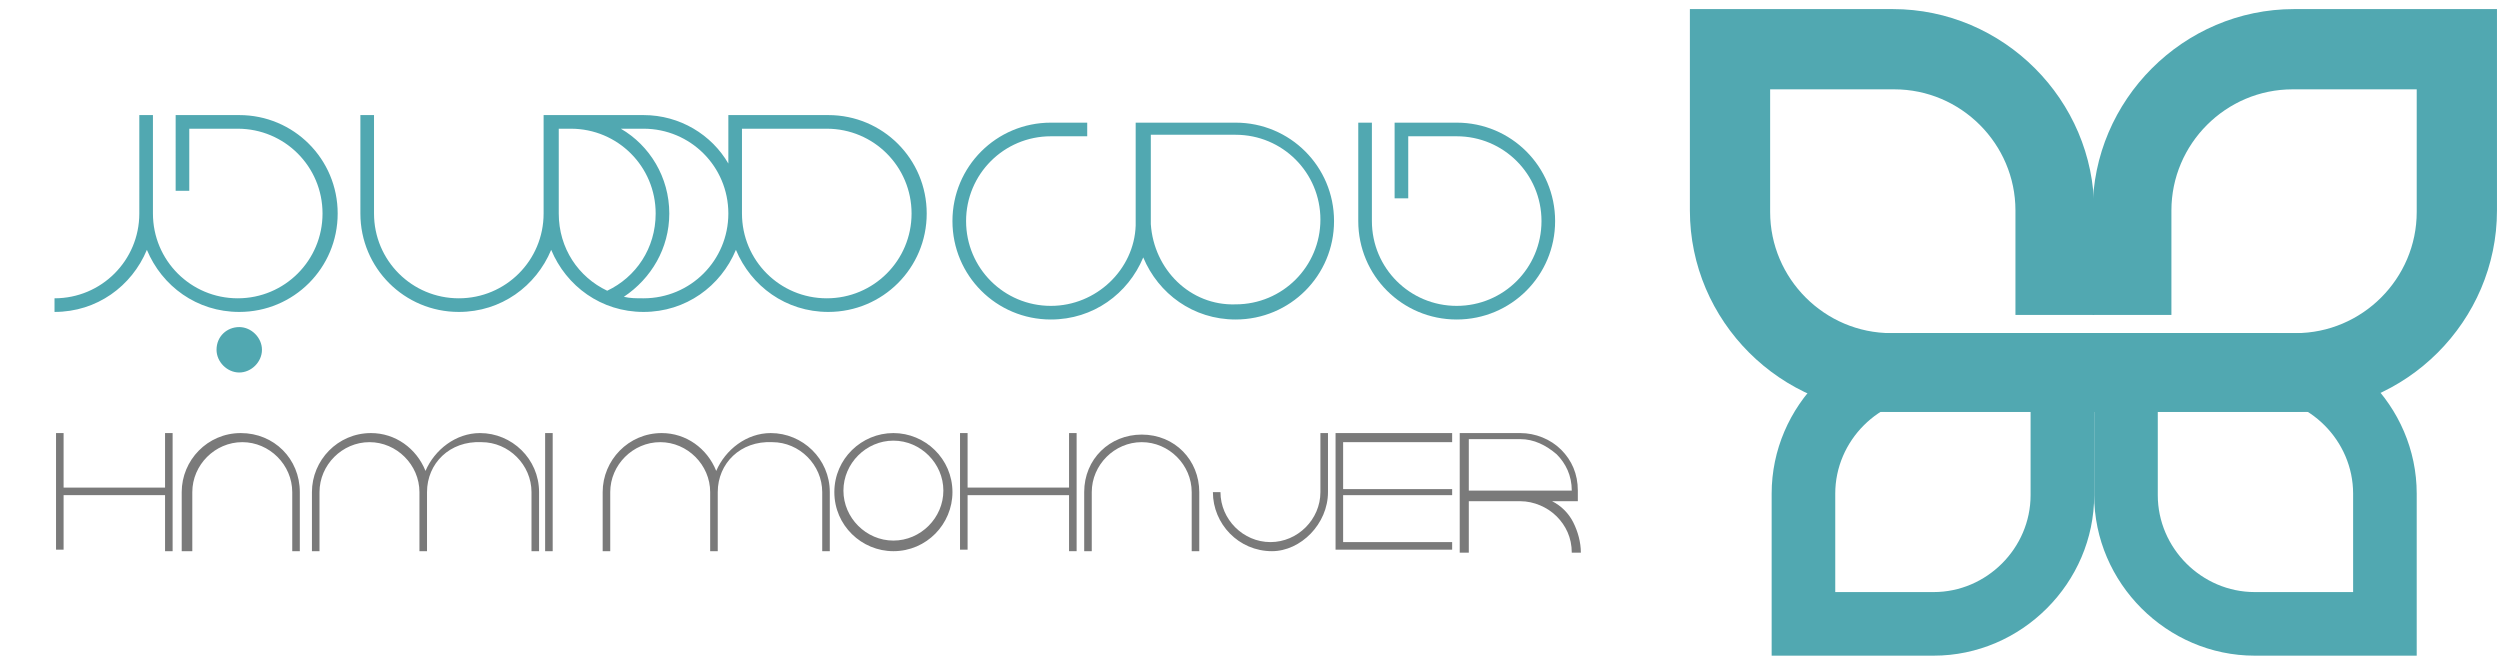 <?xml version="1.0" encoding="utf-8"?>
<!-- Generator: Adobe Illustrator 21.0.0, SVG Export Plug-In . SVG Version: 6.00 Build 0)  -->
<svg version="1.1" id="Layer_1" xmlns="http://www.w3.org/2000/svg" xmlns:xlink="http://www.w3.org/1999/xlink" x="0px" y="0px"
	 viewBox="0 0 165.1 43.8" style="enable-background:new 0 0 165.1 43.8;" xml:space="preserve">
<style type="text/css">
	.st0{fill:#51A8B1;}
	.st1{fill:#7A7A7A;}
</style>
<g>
	<path class="st0" d="M81.6,8.1h-5.7H75v6.5c0,0.1,0,0.2,0,0.3c-0.1,2.9-2.6,5.3-5.6,5.3c-3.1,0-5.6-2.5-5.6-5.6S66.3,9,69.4,9h1.2
		h0.3h0.9V8.1h-2.4c-3.6,0-6.5,2.9-6.5,6.5s2.9,6.5,6.5,6.5c2.8,0,5.1-1.7,6.1-4.1c1,2.4,3.3,4.1,6.1,4.1c3.6,0,6.5-2.9,6.5-6.5
		S85.2,8.1,81.6,8.1z M81.6,20.1c-3,0.1-5.4-2.3-5.6-5.3c0-0.1,0-0.2,0-0.3V8.9h5.6c3.1,0,5.6,2.5,5.6,5.6S84.7,20.1,81.6,20.1z"/>
	<path class="st0" d="M96.2,8.1h-4.1V9v4.1H93V9h3.2c3.1,0,5.6,2.5,5.6,5.6s-2.5,5.6-5.6,5.6s-5.6-2.5-5.6-5.6V8.1h-0.9v6.5
		c0,3.6,2.9,6.5,6.5,6.5s6.5-2.9,6.5-6.5S99.8,8.1,96.2,8.1z"/>
</g>
<path class="st0" d="M40.1,19.2c1.9-0.9,3.2-2.8,3.2-5.1c0-3.1-2.5-5.6-5.6-5.6h-0.8v5.6C36.9,16.4,38.2,18.3,40.1,19.2 M41,8.5
	c1.9,1.1,3.2,3.2,3.2,5.6c0,2.3-1.2,4.3-3,5.5c0.4,0.1,0.8,0.1,1.3,0.1c3.1,0,5.6-2.5,5.6-5.6s-2.5-5.6-5.6-5.6H41z M15.8,21.6
	c0.8,0,1.5,0.7,1.5,1.5s-0.7,1.5-1.5,1.5c-0.8,0-1.5-0.7-1.5-1.5C14.3,22.2,15,21.6,15.8,21.6z M15.8,7.6c3.6,0,6.5,2.9,6.5,6.5
	s-2.9,6.5-6.5,6.5c-2.8,0-5.1-1.7-6.1-4.1c-1,2.4-3.3,4.1-6.1,4.1v-0.9c3.1,0,5.6-2.5,5.6-5.6V7.6h0.9v6.5c0,3.1,2.5,5.6,5.6,5.6
	s5.6-2.5,5.6-5.6s-2.5-5.6-5.6-5.6h-3.2v4.1h-0.9V8.5V7.6H15.8z M54.7,7.6c3.6,0,6.5,2.9,6.5,6.5s-2.9,6.5-6.5,6.5
	c-2.8,0-5.1-1.7-6.1-4.1c-1,2.4-3.3,4.1-6.1,4.1s-5.1-1.7-6.1-4.1c-1,2.4-3.3,4.1-6.1,4.1c-3.6,0-6.5-2.9-6.5-6.5V7.6h0.9v6.5
	c0,3.1,2.5,5.6,5.6,5.6s5.6-2.5,5.6-5.6l0,0V7.6h0.9h0.8h4.9c2.4,0,4.5,1.3,5.6,3.2V7.6H49v6.5l0,0c0,3.1,2.5,5.6,5.6,5.6
	s5.6-2.5,5.6-5.6s-2.5-5.6-5.6-5.6H49V7.6H54.7z"/>
<path class="st1" d="M36,36.4h0.5v-7.8H36V36.4z M28.2,32.5v3.9h-0.5v-3.9c0-1.8-1.5-3.3-3.3-3.3s-3.3,1.5-3.3,3.3v3.9h-0.5v-3.9
	c0-2.1,1.7-3.9,3.9-3.9c1.6,0,3,1,3.6,2.5c0.6-1.4,2-2.5,3.6-2.5c2.1,0,3.9,1.7,3.9,3.9v3.9h-0.5v-3.9l0,0c0-1.8-1.5-3.3-3.3-3.3
	C29.7,29.1,28.2,30.6,28.2,32.5z M19.8,32.5v3.9h-0.5v-3.9c0-1.8-1.5-3.3-3.3-3.3s-3.3,1.5-3.3,3.3v3.9H12v-3.9
	c0-2.1,1.7-3.9,3.9-3.9S19.8,30.3,19.8,32.5z M10.9,36.4h0.5v-3.6v-0.5v-3.7h-0.5v3.6H4.2v-3.6H3.7v7.7h0.5v-3.6h6.7V36.4z"/>
<g>
	<polygon class="st1" points="70.6,32.2 63.9,32.2 63.9,28.6 63.4,28.6 63.4,36.3 63.9,36.3 63.9,32.7 70.6,32.7 70.6,36.4 
		71.1,36.4 71.1,32.8 71.1,32.3 71.1,28.6 70.6,28.6 	"/>
	<path class="st1" d="M50.9,28.6c-1.6,0-3,1.1-3.6,2.5c-0.6-1.5-2-2.5-3.6-2.5c-2.2,0-3.9,1.8-3.9,3.9v3.9h0.5v-3.9
		c0-1.8,1.5-3.3,3.3-3.3s3.3,1.5,3.3,3.3v3.9h0.5v-3.9c0-1.9,1.5-3.4,3.6-3.3c1.8,0,3.3,1.5,3.3,3.3v3.9h0.5v-3.9
		C54.8,30.3,53,28.6,50.9,28.6z"/>
	<path class="st1" d="M59,28.6c-2.1,0-3.9,1.7-3.9,3.9s1.8,3.9,3.9,3.9c2.2,0,3.9-1.8,3.9-3.9C62.9,30.3,61.1,28.6,59,28.6z
		 M59,35.7c-1.8,0-3.3-1.5-3.3-3.3s1.5-3.3,3.3-3.3s3.3,1.5,3.3,3.3S60.8,35.7,59,35.7z"/>
	<path class="st1" d="M75.4,28.7c-2.1,0-3.8,1.6-3.8,3.8v3.9h0.5v-3.9c0-1.8,1.5-3.3,3.3-3.3s3.3,1.5,3.3,3.3v3.9h0.5v-3.9l0,0
		C79.2,30.4,77.6,28.7,75.4,28.7z"/>
	<polygon class="st1" points="95.9,29.2 95.9,28.6 88.2,28.6 88.2,36.3 88.7,36.3 95.9,36.3 95.9,35.8 88.7,35.8 88.7,32.7 
		95.9,32.7 95.9,32.3 88.7,32.3 88.7,29.2 	"/>
	<path class="st1" d="M87.2,32.5c0,1.8-1.5,3.3-3.3,3.3s-3.3-1.5-3.3-3.3h-0.5c0,2.1,1.7,3.9,3.9,3.9c1.9,0,3.7-1.8,3.7-3.9v-3.9
		h-0.5C87.2,28.6,87.2,32.5,87.2,32.5z"/>
</g>
<path class="st1" d="M104.2,32.4c0-1.1-0.4-2-1.1-2.7s-1.7-1.1-2.7-1.1h-2h-2v0.3v0.2v1.7v1.7v2v2h0.3H97v-1.7v-1.7h1.7h1.7
	c0.9,0,1.8,0.4,2.4,1s1,1.4,1,2.4h0.3h0.3c0-0.7-0.2-1.4-0.5-2s-0.8-1.1-1.4-1.4h0.9h0.8v-0.3L104.2,32.4z M97,32.3v-0.5v-0.5v-1.1
	V29h1.7h1.7c0.9,0,1.7,0.4,2.4,1c0.6,0.6,1,1.4,1,2.4H102h-1.7h-1.7H97V32.3z"/>
<path class="st0" d="M150.4,22h-22.8c-5.8,0-10.6,4.8-10.6,10.6v10.7h10.7c5.8,0,10.6-4.8,10.6-10.6v-6.2h-4.2v6.2
	c0,3.5-2.9,6.4-6.4,6.4h-6.5v-6.5c0-3.5,2.9-6.4,6.4-6.4h22.8V22z"/>
<path class="st0" d="M126.2,22H149c5.8,0,10.6,4.8,10.6,10.6v10.7h-10.7c-5.8,0-10.6-4.8-10.6-10.6v-6.2h4.2v6.2
	c0,3.5,2.9,6.4,6.4,6.4h6.5v-6.5c0-3.5-2.9-6.4-6.4-6.4h-22.8V22z"/>
<path class="st0" d="M153.4,27.2h-28.5c-7.3,0-13.3-6-13.3-13.3V0.6H125c7.3,0,13.3,6,13.3,13.3v6.9h-5.2v-6.9c0-4.4-3.6-8-8-8h-8.2
	V14c0,4.4,3.6,8,8,8h28.5L153.4,27.2L153.4,27.2z"/>
<path class="st0" d="M123.1,27.2h28.5c7.3,0,13.3-6,13.3-13.3V0.6h-13.4c-7.3,0-13.3,6-13.3,13.3v6.9h5.2v-6.9c0-4.4,3.6-8,8-8h8.2
	V14c0,4.4-3.6,8-8,8h-28.5C123.1,22,123.1,27.2,123.1,27.2z"/>
</svg>
